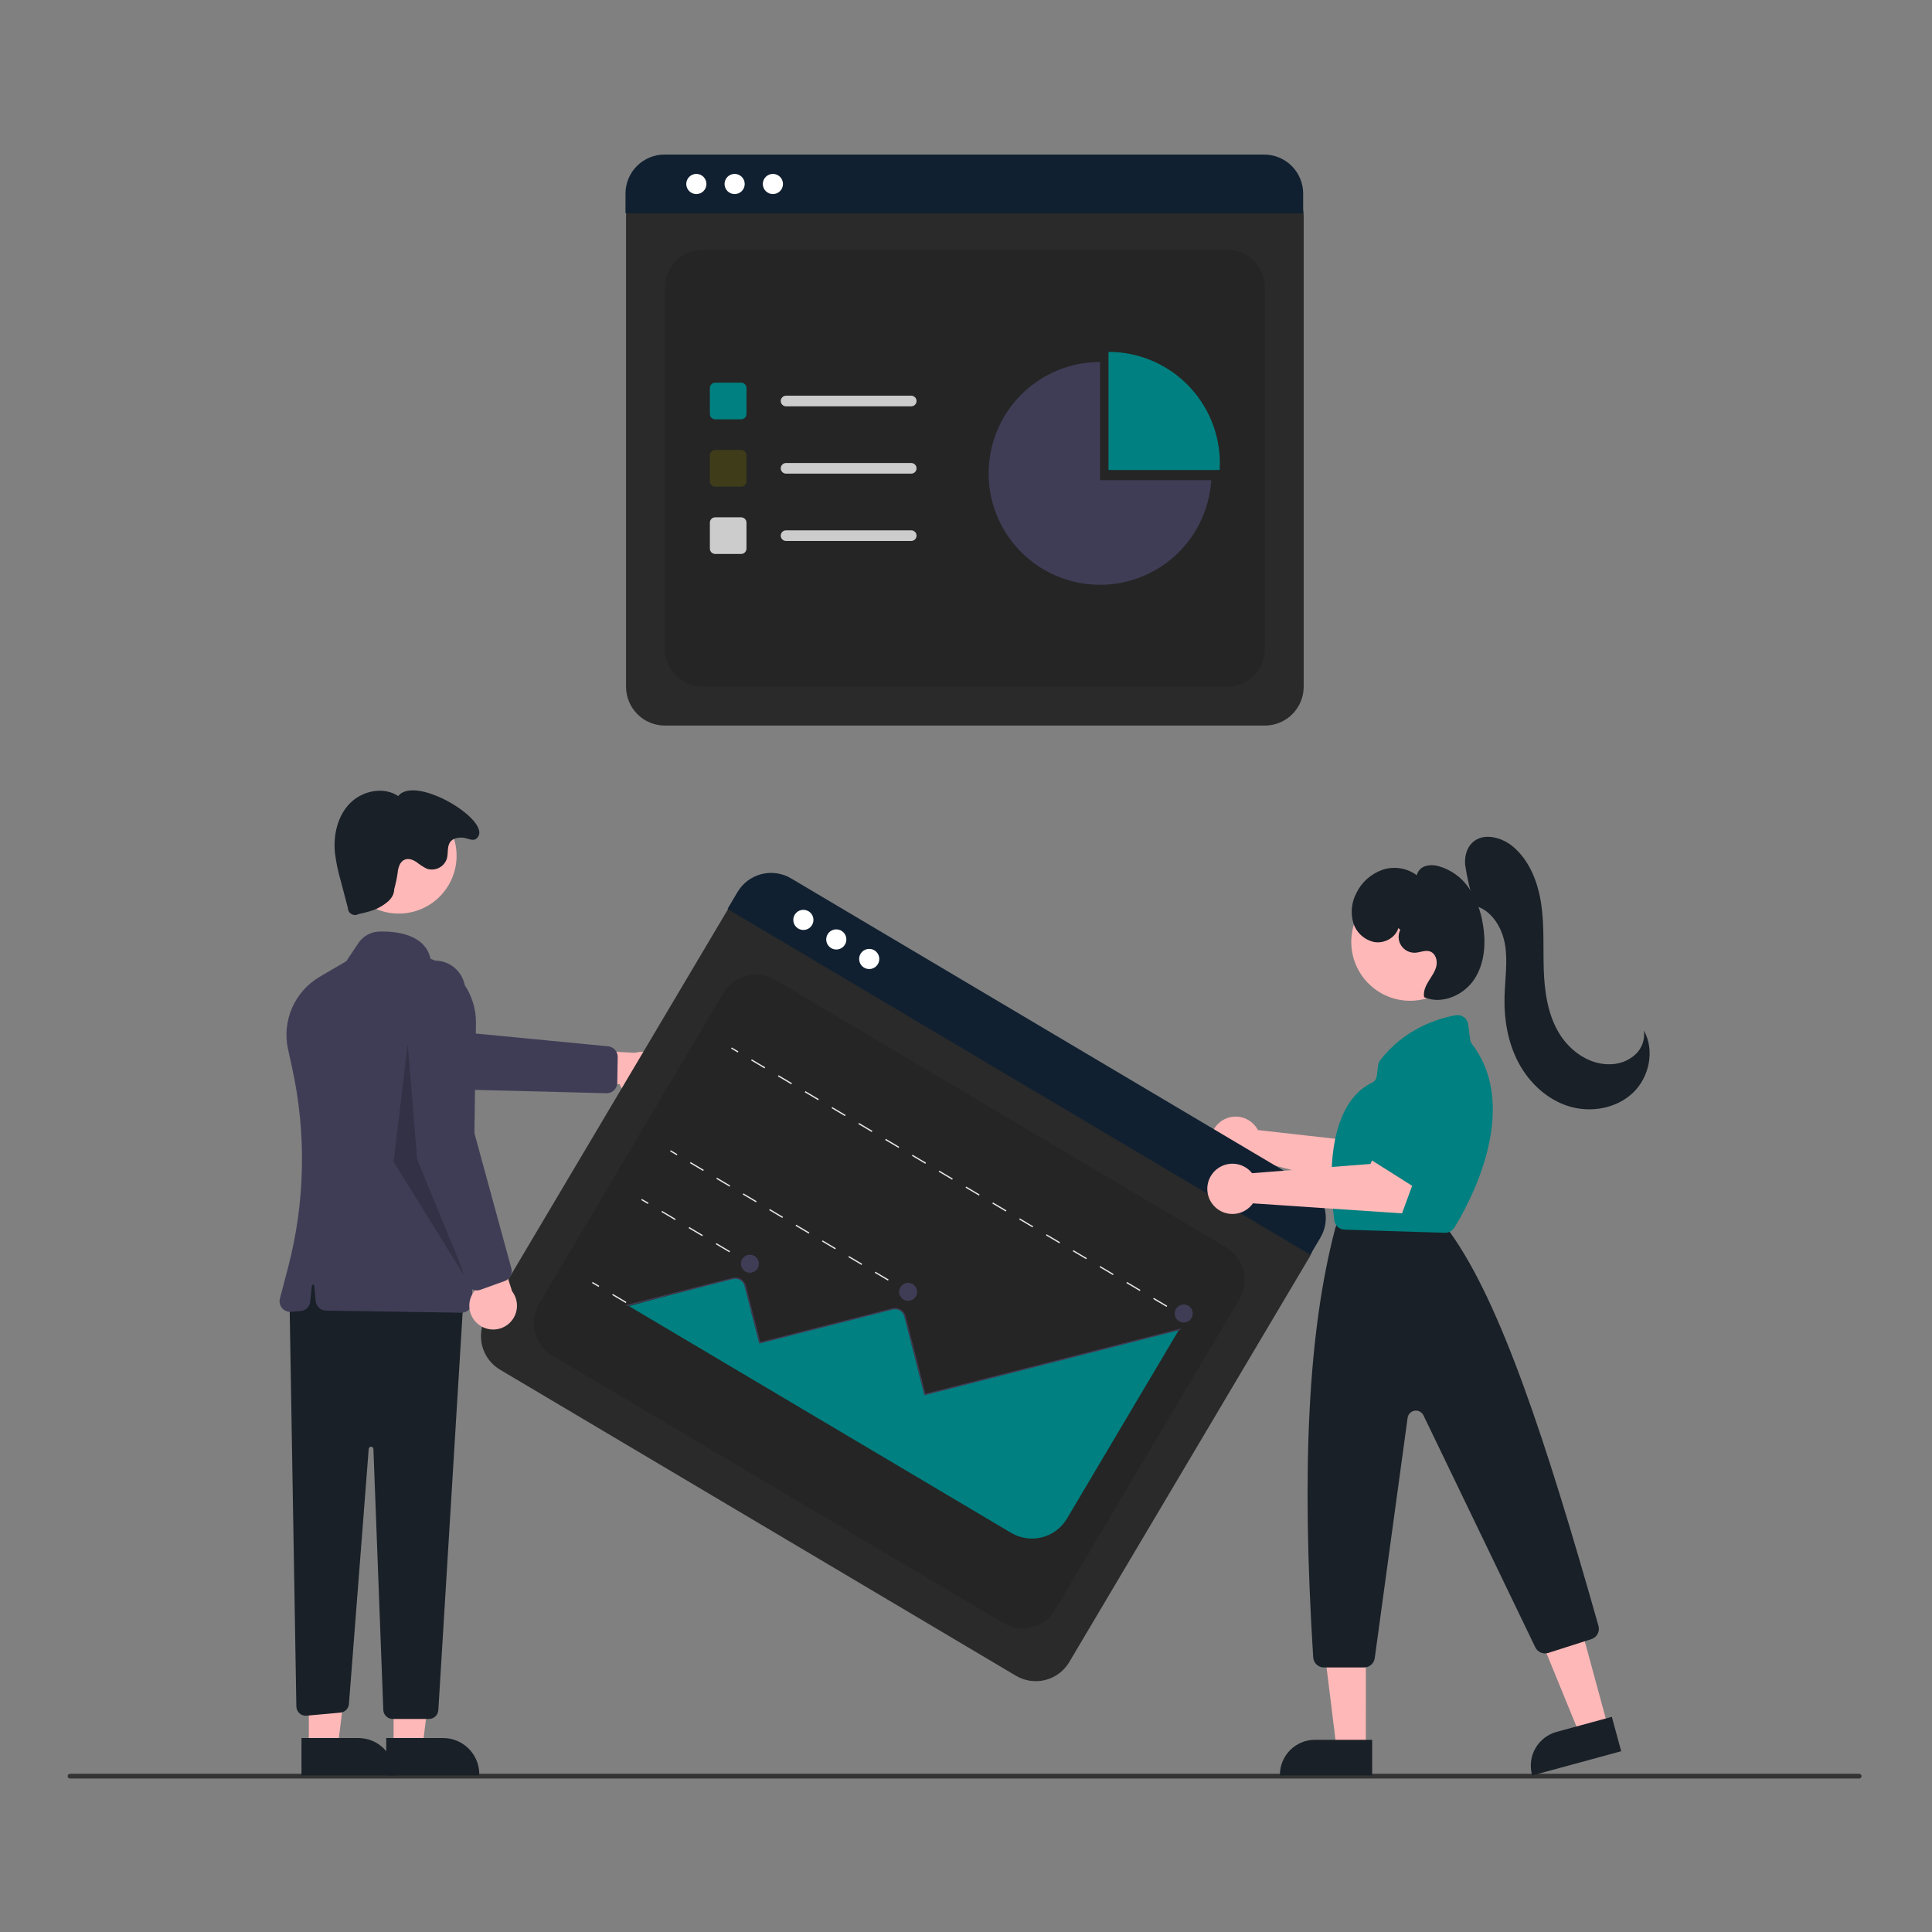 <svg width="200" height="200" viewBox="0 0 200 200" fill="none" xmlns="http://www.w3.org/2000/svg">
<rect x="0" y="0" width="200" height="200" fill="#808080" stroke="none"/>
<g clip-path="url(#clip0)">
<path d="M130.937 75.112H68.829C67.763 75.111 66.741 74.687 65.987 73.933C65.233 73.179 64.809 72.157 64.808 71.091V22.311C64.809 21.53 65.12 20.781 65.672 20.229C66.224 19.676 66.973 19.366 67.754 19.365H131.961C132.756 19.366 133.518 19.682 134.08 20.244C134.641 20.805 134.957 21.567 134.958 22.362V71.091C134.957 72.157 134.533 73.179 133.779 73.933C133.025 74.687 132.003 75.111 130.937 75.112Z" fill="#2A2A2A"/>
<path d="M72.729 71.091H127.038C128.072 71.091 129.064 70.68 129.795 69.949C130.526 69.218 130.937 68.226 130.937 67.192V29.77C130.937 28.736 130.526 27.744 129.795 27.012C129.064 26.281 128.072 25.87 127.038 25.87H72.729C71.695 25.87 70.703 26.281 69.972 27.012C69.24 27.744 68.829 28.736 68.829 29.77V67.192C68.829 68.226 69.24 69.218 69.972 69.949C70.703 70.68 71.695 71.091 72.729 71.091Z" fill="#252525"/>
<path d="M134.902 22.081H64.752V20.033C64.753 18.964 65.179 17.938 65.936 17.182C66.692 16.426 67.718 16.001 68.788 16H130.867C131.936 16.001 132.962 16.426 133.718 17.182C134.475 17.938 134.901 18.964 134.902 20.033V22.081Z" fill="#102030"/>
<path d="M72.086 20.09C72.663 20.09 73.13 19.623 73.13 19.046C73.13 18.47 72.663 18.003 72.086 18.003C71.51 18.003 71.042 18.47 71.042 19.046C71.042 19.623 71.51 20.09 72.086 20.09Z" fill="white"/>
<path d="M76.049 20.09C76.625 20.09 77.093 19.623 77.093 19.046C77.093 18.47 76.625 18.003 76.049 18.003C75.472 18.003 75.005 18.47 75.005 19.046C75.005 19.623 75.472 20.09 76.049 20.09Z" fill="white"/>
<path d="M80.011 20.09C80.588 20.09 81.055 19.623 81.055 19.046C81.055 18.47 80.588 18.003 80.011 18.003C79.435 18.003 78.967 18.47 78.967 19.046C78.967 19.623 79.435 20.09 80.011 20.09Z" fill="white"/>
<path d="M76.725 43.407H74.036C73.89 43.407 73.75 43.349 73.647 43.246C73.544 43.143 73.486 43.003 73.486 42.857V40.167C73.486 40.021 73.544 39.882 73.647 39.779C73.75 39.675 73.89 39.617 74.036 39.617H76.725C76.871 39.617 77.011 39.675 77.114 39.779C77.217 39.882 77.275 40.021 77.275 40.167V42.857C77.275 43.003 77.217 43.143 77.114 43.246C77.011 43.349 76.871 43.407 76.725 43.407Z" fill="#008080"/>
<path d="M76.725 50.376H74.036C73.89 50.376 73.75 50.318 73.647 50.214C73.544 50.111 73.486 49.971 73.486 49.826V47.136C73.486 46.99 73.544 46.85 73.647 46.747C73.75 46.644 73.89 46.586 74.036 46.586H76.725C76.871 46.586 77.011 46.644 77.114 46.747C77.217 46.85 77.275 46.99 77.275 47.136V49.826C77.275 49.971 77.217 50.111 77.114 50.214C77.011 50.318 76.871 50.376 76.725 50.376Z" fill="#3F3D19"/>
<path d="M76.725 57.344H74.036C73.89 57.344 73.75 57.286 73.647 57.183C73.544 57.08 73.486 56.94 73.486 56.794V54.105C73.486 53.959 73.544 53.819 73.647 53.716C73.75 53.612 73.89 53.554 74.036 53.554H76.725C76.871 53.554 77.011 53.612 77.114 53.716C77.217 53.819 77.275 53.959 77.275 54.105V56.794C77.275 56.94 77.217 57.08 77.114 57.183C77.011 57.286 76.871 57.344 76.725 57.344Z" fill="#CCCCCC"/>
<path d="M94.33 42.062H81.371C81.225 42.062 81.086 42.004 80.983 41.901C80.88 41.798 80.822 41.658 80.822 41.512C80.822 41.366 80.88 41.227 80.983 41.124C81.086 41.02 81.225 40.962 81.371 40.962H94.33C94.403 40.962 94.474 40.976 94.541 41.004C94.608 41.031 94.669 41.072 94.72 41.123C94.771 41.174 94.812 41.234 94.84 41.301C94.867 41.368 94.881 41.44 94.881 41.512C94.881 41.584 94.867 41.656 94.84 41.723C94.812 41.79 94.771 41.85 94.72 41.902C94.669 41.953 94.608 41.993 94.541 42.021C94.474 42.048 94.403 42.062 94.33 42.062Z" fill="#CCCCCC"/>
<path d="M94.33 49.031H81.371C81.225 49.031 81.086 48.972 80.983 48.869C80.88 48.766 80.822 48.626 80.822 48.481C80.822 48.335 80.88 48.195 80.983 48.092C81.086 47.989 81.225 47.931 81.371 47.931H94.33C94.476 47.931 94.616 47.989 94.719 48.092C94.822 48.195 94.88 48.335 94.88 48.481C94.88 48.627 94.822 48.767 94.719 48.87C94.616 48.973 94.476 49.031 94.33 49.031Z" fill="#CCCCCC"/>
<path d="M94.33 55.999H81.371C81.225 55.999 81.086 55.941 80.983 55.838C80.88 55.735 80.822 55.595 80.822 55.449C80.822 55.304 80.88 55.164 80.983 55.061C81.086 54.958 81.225 54.9 81.371 54.899H94.33C94.403 54.899 94.474 54.913 94.541 54.941C94.608 54.968 94.669 55.009 94.72 55.06C94.771 55.111 94.812 55.172 94.84 55.239C94.867 55.305 94.881 55.377 94.881 55.449C94.881 55.522 94.867 55.593 94.84 55.66C94.812 55.727 94.771 55.788 94.72 55.839C94.669 55.89 94.608 55.93 94.541 55.958C94.474 55.986 94.403 56 94.33 55.999Z" fill="#CCCCCC"/>
<path d="M126.259 48.656C126.273 48.424 126.281 48.191 126.281 47.956C126.281 44.898 125.066 41.965 122.903 39.802C120.741 37.639 117.807 36.425 114.749 36.425V48.656H126.259Z" fill="#008080"/>
<path d="M113.875 49.704V37.473C111.624 37.473 109.422 38.132 107.541 39.368C105.66 40.604 104.182 42.364 103.289 44.43C102.396 46.497 102.127 48.779 102.516 50.997C102.905 53.214 103.934 55.269 105.477 56.908C107.02 58.547 109.008 59.699 111.198 60.222C113.387 60.744 115.682 60.615 117.799 59.849C119.915 59.083 121.762 57.714 123.11 55.911C124.458 54.109 125.249 51.951 125.386 49.704H113.875Z" fill="#3F3D56"/>
<path d="M192.466 184.111H7.244C7.179 184.111 7.117 184.085 7.071 184.039C7.026 183.994 7 183.932 7 183.867C7 183.802 7.026 183.74 7.071 183.695C7.117 183.649 7.179 183.623 7.244 183.623H192.466C192.531 183.623 192.593 183.649 192.639 183.695C192.684 183.74 192.71 183.802 192.71 183.867C192.71 183.932 192.684 183.994 192.639 184.039C192.593 184.085 192.531 184.111 192.466 184.111Z" fill="#333333"/>
<path d="M130 116.636C130.081 116.746 130.154 116.863 130.217 116.985L142.43 118.358L144.206 115.958L148.179 118.165L144.682 123.995L129.719 120.068C129.338 120.434 128.855 120.675 128.334 120.76C127.812 120.845 127.278 120.769 126.801 120.542C126.323 120.316 125.927 119.949 125.663 119.492C125.399 119.034 125.281 118.507 125.324 117.981C125.367 117.454 125.569 116.953 125.904 116.545C126.239 116.136 126.69 115.839 127.197 115.693C127.705 115.547 128.245 115.559 128.746 115.727C129.246 115.896 129.684 116.213 130 116.636Z" fill="#FFB8B8"/>
<path d="M67.682 113.483C67.373 113.664 67.028 113.776 66.671 113.81C66.314 113.843 65.955 113.799 65.617 113.678C65.28 113.558 64.973 113.365 64.718 113.114C64.463 112.862 64.266 112.557 64.142 112.221L55.435 112.403L57.847 108.574L65.745 108.988C66.324 108.817 66.945 108.863 67.491 109.119C68.037 109.374 68.471 109.821 68.71 110.375C68.948 110.929 68.976 111.552 68.786 112.124C68.597 112.697 68.204 113.18 67.682 113.483V113.483Z" fill="#FFB8B8"/>
<path d="M63.855 112.386C63.786 112.617 63.642 112.819 63.447 112.96C63.252 113.102 63.016 113.175 62.776 113.17L46.84 112.765L32.41 108.493C32.013 108.375 31.644 108.18 31.323 107.918C31.002 107.656 30.736 107.333 30.541 106.968C30.346 106.603 30.226 106.202 30.187 105.79C30.148 105.378 30.191 104.962 30.315 104.567C30.438 104.171 30.639 103.805 30.905 103.487C31.171 103.17 31.498 102.909 31.866 102.72C32.234 102.53 32.636 102.416 33.049 102.383C33.462 102.35 33.877 102.399 34.271 102.528L47.307 106.803L62.954 108.313C63.228 108.34 63.481 108.47 63.665 108.675C63.848 108.881 63.948 109.147 63.945 109.423L63.9 112.092C63.898 112.192 63.883 112.291 63.855 112.386Z" fill="#3F3D56"/>
<path d="M40.745 180.897L43.733 180.897L45.154 169.372L40.744 169.372L40.745 180.897Z" fill="#FFB8B8"/>
<path d="M39.983 179.921L45.867 179.921H45.867C46.359 179.921 46.847 180.018 47.302 180.207C47.757 180.395 48.17 180.671 48.519 181.02C48.867 181.368 49.143 181.781 49.332 182.236C49.52 182.691 49.617 183.179 49.617 183.671V183.793L39.983 183.793L39.983 179.921Z" fill="#192027"/>
<path d="M31.971 180.897L34.959 180.897L36.38 169.372L31.971 169.372L31.971 180.897Z" fill="#FFB8B8"/>
<path d="M31.209 179.921L37.093 179.921H37.093C37.586 179.921 38.074 180.018 38.528 180.207C38.983 180.395 39.397 180.671 39.745 181.02C40.093 181.368 40.369 181.781 40.558 182.236C40.746 182.691 40.843 183.179 40.843 183.671V183.793L31.209 183.793L31.209 179.921Z" fill="#192027"/>
<path d="M29.966 134.321L30.679 176.653C30.681 176.787 30.711 176.919 30.767 177.041C30.823 177.163 30.903 177.272 31.003 177.362C31.102 177.451 31.22 177.52 31.347 177.562C31.474 177.604 31.609 177.62 31.742 177.607L35.239 177.29C35.468 177.269 35.682 177.167 35.844 177.003C36.006 176.84 36.105 176.624 36.122 176.394L38.169 149.989C38.174 149.927 38.202 149.869 38.248 149.827C38.294 149.785 38.355 149.763 38.417 149.764C38.479 149.765 38.539 149.79 38.583 149.834C38.627 149.877 38.653 149.936 38.656 149.998L39.679 177.008C39.688 177.26 39.795 177.499 39.977 177.674C40.158 177.848 40.401 177.946 40.653 177.946H44.403C44.651 177.946 44.89 177.851 45.071 177.681C45.252 177.511 45.361 177.279 45.376 177.031L48.001 134.078L32.403 130.178L29.966 134.321Z" fill="#192027"/>
<path d="M41.279 94.573C44.585 94.573 47.265 91.892 47.265 88.587C47.265 85.281 44.585 82.601 41.279 82.601C37.974 82.601 35.294 85.281 35.294 88.587C35.294 91.892 37.974 94.573 41.279 94.573Z" fill="#FFB8B8"/>
<path d="M47.771 135.891C47.765 135.891 47.76 135.891 47.754 135.891L33.757 135.675C33.488 135.671 33.23 135.568 33.032 135.386C32.834 135.204 32.709 134.955 32.683 134.688L32.524 133.103C32.521 133.073 32.507 133.045 32.485 133.025C32.462 133.004 32.433 132.993 32.403 132.993C32.373 132.993 32.344 133.004 32.321 133.025C32.299 133.045 32.285 133.073 32.282 133.103L32.118 134.74C32.093 134.996 31.978 135.235 31.794 135.415C31.609 135.595 31.368 135.704 31.111 135.724L30.122 135.8C29.948 135.814 29.772 135.785 29.611 135.717C29.45 135.649 29.308 135.544 29.196 135.409C29.084 135.275 29.005 135.116 28.967 134.946C28.929 134.775 28.932 134.598 28.977 134.428L29.828 131.181C31.591 124.432 31.733 117.362 30.242 110.548L29.819 108.623C29.5 107.185 29.646 105.683 30.236 104.333C30.826 102.983 31.83 101.855 33.102 101.113L35.851 99.501L37.098 97.63C37.34 97.269 37.665 96.972 38.045 96.763C38.426 96.554 38.852 96.44 39.286 96.431C41.026 96.392 44.011 96.711 44.572 99.255C45.962 99.73 47.165 100.633 48.009 101.835C48.854 103.037 49.295 104.475 49.271 105.943L48.867 134.809C48.863 135.097 48.746 135.372 48.541 135.575C48.336 135.777 48.059 135.891 47.771 135.891Z" fill="#3F3D56"/>
<path d="M40.811 92.037C40.787 92.883 40.199 93.373 39.478 93.816C38.757 94.259 37.914 94.451 37.088 94.637C36.977 94.696 36.852 94.725 36.727 94.722C36.601 94.719 36.479 94.683 36.371 94.619C36.263 94.555 36.173 94.464 36.111 94.355C36.048 94.246 36.015 94.123 36.014 93.997L35.257 91.116C34.989 90.195 34.793 89.255 34.673 88.304C34.491 86.474 34.925 84.505 36.202 83.182C37.479 81.859 39.694 81.389 41.225 82.408C43.042 80.088 51.345 85.214 49.297 86.827C48.932 87.114 48.375 86.751 47.913 86.716C47.45 86.681 46.932 86.762 46.638 87.121C46.254 87.59 46.422 88.289 46.263 88.874C46.198 89.079 46.092 89.27 45.953 89.435C45.813 89.6 45.642 89.736 45.45 89.834C45.258 89.933 45.048 89.992 44.833 90.009C44.618 90.026 44.401 90 44.196 89.933C43.813 89.745 43.454 89.514 43.123 89.244C42.769 89.008 42.321 88.833 41.921 88.982C41.395 89.179 41.208 89.823 41.16 90.383C41.08 90.941 40.963 91.494 40.811 92.037Z" fill="#192027"/>
<path opacity="0.2" d="M42.209 108.08L43.184 120.022L48.302 132.451L40.747 120.265L42.209 108.08Z" fill="black"/>
<path d="M105.173 173.475L51.758 141.786C50.841 141.241 50.179 140.354 49.915 139.321C49.651 138.288 49.808 137.193 50.351 136.275L75.24 94.323C75.64 93.651 76.289 93.166 77.046 92.972C77.802 92.779 78.605 92.894 79.277 93.292L134.498 126.052C135.181 126.459 135.675 127.119 135.871 127.889C136.068 128.659 135.951 129.475 135.546 130.159L110.683 172.068C110.138 172.984 109.252 173.647 108.219 173.911C107.186 174.175 106.09 174.018 105.173 173.475Z" fill="#2A2A2A"/>
<path d="M57.163 140.317L103.871 168.027C104.76 168.555 105.823 168.707 106.825 168.451C107.827 168.196 108.686 167.552 109.214 166.663L128.308 134.479C128.835 133.589 128.988 132.527 128.732 131.525C128.477 130.523 127.833 129.663 126.944 129.135L80.236 101.425C79.347 100.898 78.284 100.745 77.282 101.001C76.28 101.257 75.421 101.9 74.893 102.789L55.799 134.973C55.271 135.863 55.119 136.926 55.374 137.928C55.63 138.93 56.274 139.789 57.163 140.317Z" fill="#252525"/>
<path d="M135.641 129.889L75.309 94.096L76.354 92.335C76.901 91.416 77.79 90.751 78.827 90.487C79.863 90.223 80.962 90.38 81.883 90.925L135.273 122.6C136.192 123.147 136.858 124.036 137.123 125.072C137.387 126.108 137.23 127.207 136.686 128.128L135.641 129.889Z" fill="#102030"/>
<path d="M83.165 96.272C83.742 96.272 84.209 95.805 84.209 95.229C84.209 94.652 83.742 94.185 83.165 94.185C82.589 94.185 82.121 94.652 82.121 95.229C82.121 95.805 82.589 96.272 83.165 96.272Z" fill="white"/>
<path d="M86.573 98.294C87.15 98.294 87.617 97.827 87.617 97.25C87.617 96.674 87.15 96.207 86.573 96.207C85.997 96.207 85.529 96.674 85.529 97.25C85.529 97.827 85.997 98.294 86.573 98.294Z" fill="white"/>
<path d="M89.981 100.316C90.558 100.316 91.025 99.849 91.025 99.272C91.025 98.696 90.558 98.228 89.981 98.228C89.405 98.228 88.937 98.696 88.937 99.272C88.937 99.849 89.405 100.316 89.981 100.316Z" fill="white"/>
<path d="M122.217 135.999L122.15 136.113L122.836 136.521L122.904 136.406L122.217 135.999Z" fill="#E6E6E6"/>
<path d="M120.762 135.29L119.375 134.467L119.443 134.353L120.83 135.176L120.762 135.29ZM117.988 133.644L116.6 132.821L116.668 132.707L118.056 133.53L117.988 133.644ZM115.213 131.998L113.826 131.175L113.894 131.061L115.281 131.884L115.213 131.998ZM112.439 130.352L111.051 129.529L111.119 129.415L112.507 130.238L112.439 130.352ZM109.664 128.706L108.277 127.883L108.345 127.769L109.732 128.592L109.664 128.706ZM106.89 127.06L105.502 126.237L105.57 126.123L106.957 126.946L106.89 127.06ZM104.115 125.414L102.728 124.591L102.796 124.477L104.183 125.3L104.115 125.414ZM101.34 123.768L99.953 122.945L100.021 122.831L101.408 123.654L101.34 123.768ZM98.566 122.122L97.179 121.299L97.247 121.185L98.634 122.008L98.566 122.122ZM95.791 120.476L94.404 119.653L94.472 119.539L95.859 120.362L95.791 120.476ZM93.017 118.83L91.63 118.007L91.698 117.892L93.085 118.716L93.017 118.83ZM90.242 117.184L88.855 116.361L88.923 116.246L90.31 117.069L90.242 117.184ZM87.468 115.538L86.081 114.715L86.148 114.6L87.536 115.423L87.468 115.538ZM84.693 113.892L83.306 113.069L83.374 112.954L84.761 113.777L84.693 113.892ZM81.919 112.246L80.531 111.423L80.599 111.308L81.987 112.131L81.919 112.246ZM79.144 110.6L77.757 109.777L77.825 109.662L79.212 110.485L79.144 110.6Z" fill="#E6E6E6"/>
<path d="M75.751 108.432L75.683 108.546L76.37 108.954L76.438 108.839L75.751 108.432Z" fill="#E6E6E6"/>
<path d="M93.356 133.267L93.288 133.381L93.975 133.788L94.043 133.674L93.356 133.267Z" fill="#E6E6E6"/>
<path d="M91.922 132.57L90.555 131.759L90.623 131.645L91.99 132.456L91.922 132.57ZM89.188 130.949L87.822 130.138L87.889 130.023L89.256 130.834L89.188 130.949ZM86.455 129.327L85.088 128.516L85.156 128.402L86.523 129.213L86.455 129.327ZM83.722 127.705L82.355 126.895L82.423 126.78L83.79 127.591L83.722 127.705ZM80.988 126.084L79.622 125.273L79.689 125.159L81.056 125.969L80.988 126.084ZM78.255 124.462L76.888 123.651L76.956 123.537L78.323 124.348L78.255 124.462ZM75.522 122.841L74.155 122.03L74.223 121.915L75.59 122.726L75.522 122.841ZM72.788 121.219L71.422 120.408L71.49 120.294L72.856 121.105L72.788 121.219Z" fill="#E6E6E6"/>
<path d="M69.436 119.076L69.368 119.19L70.055 119.598L70.123 119.483L69.436 119.076Z" fill="#E6E6E6"/>
<path d="M76.978 130.358L76.91 130.473L77.597 130.88L77.665 130.766L76.978 130.358Z" fill="#E6E6E6"/>
<path d="M75.504 129.638L74.098 128.804L74.166 128.69L75.572 129.524L75.504 129.638ZM72.692 127.97L71.286 127.136L71.354 127.021L72.76 127.856L72.692 127.97ZM69.88 126.302L68.474 125.468L68.541 125.353L69.948 126.187L69.88 126.302Z" fill="#E6E6E6"/>
<path d="M66.449 124.111L66.381 124.226L67.067 124.633L67.135 124.519L66.449 124.111Z" fill="#E6E6E6"/>
<path d="M71.879 138.952L71.812 139.066L72.498 139.474L72.566 139.359L71.879 138.952Z" fill="#E6E6E6"/>
<path d="M70.406 138.232L68.999 137.398L69.067 137.284L70.474 138.118L70.406 138.232ZM67.593 136.564L66.187 135.73L66.255 135.615L67.661 136.449L67.593 136.564ZM64.781 134.895L63.375 134.061L63.443 133.947L64.849 134.781L64.781 134.895Z" fill="#E6E6E6"/>
<path d="M61.35 132.705L61.282 132.82L61.969 133.227L62.037 133.113L61.35 132.705Z" fill="#E6E6E6"/>
<path d="M65.102 135.204L104.683 158.687C105.642 159.254 106.787 159.418 107.867 159.143C108.947 158.867 109.873 158.174 110.443 157.217L122.008 137.723L121.928 137.679L95.689 144.376L93.61 136.238C93.572 136.087 93.5 135.948 93.399 135.83C93.298 135.712 93.171 135.619 93.028 135.558C92.81 135.47 92.569 135.457 92.341 135.52L78.591 139.029L77.071 133.079C77.038 132.951 76.98 132.83 76.901 132.724C76.822 132.618 76.722 132.528 76.608 132.461C76.494 132.393 76.368 132.348 76.237 132.33C76.106 132.311 75.972 132.318 75.843 132.351C75.751 132.375 66.803 134.746 65.102 135.204Z" fill="#008080"/>
<path d="M64.865 135.219L64.832 135.09L75.836 132.281C76.126 132.207 76.435 132.251 76.692 132.404C76.95 132.557 77.137 132.806 77.212 133.097L78.701 138.93L92.375 135.439C92.666 135.365 92.974 135.41 93.232 135.563C93.49 135.716 93.676 135.965 93.751 136.256L95.799 144.277L122.175 137.544L122.208 137.673L95.703 144.439L93.622 136.288C93.589 136.161 93.532 136.042 93.454 135.937C93.375 135.832 93.277 135.744 93.164 135.677C93.051 135.61 92.927 135.566 92.797 135.547C92.667 135.529 92.535 135.536 92.408 135.568L78.605 139.092L77.083 133.13C77.017 132.873 76.852 132.654 76.625 132.519C76.397 132.384 76.125 132.344 75.869 132.41L64.865 135.219Z" fill="#3F3D56"/>
<path d="M77.631 131.754C78.145 131.754 78.562 131.337 78.562 130.823C78.562 130.308 78.145 129.891 77.631 129.891C77.116 129.891 76.699 130.308 76.699 130.823C76.699 131.337 77.116 131.754 77.631 131.754Z" fill="#3F3D56"/>
<path d="M94.009 134.663C94.523 134.663 94.94 134.246 94.94 133.731C94.94 133.217 94.523 132.8 94.009 132.8C93.495 132.8 93.077 133.217 93.077 133.731C93.077 134.246 93.495 134.663 94.009 134.663Z" fill="#3F3D56"/>
<path d="M122.543 136.906C123.057 136.906 123.474 136.489 123.474 135.975C123.474 135.46 123.057 135.043 122.543 135.043C122.028 135.043 121.611 135.46 121.611 135.975C121.611 136.489 122.028 136.906 122.543 136.906Z" fill="#3F3D56"/>
<path d="M49.499 137.08C49.219 136.855 48.993 136.573 48.834 136.251C48.676 135.93 48.59 135.577 48.583 135.219C48.575 134.861 48.647 134.506 48.792 134.178C48.937 133.85 49.151 133.558 49.421 133.323L46.161 125.247L50.597 126.143L53.013 133.674C53.379 134.154 53.556 134.751 53.511 135.353C53.466 135.954 53.202 136.518 52.769 136.938C52.335 137.358 51.763 137.604 51.16 137.63C50.558 137.656 49.967 137.46 49.499 137.08Z" fill="#FFB8B8"/>
<path d="M49.445 133.581C49.204 133.598 48.965 133.536 48.764 133.404C48.562 133.272 48.409 133.077 48.329 132.85L43.051 117.808L41.923 102.802C41.892 102.389 41.943 101.974 42.074 101.581C42.205 101.188 42.412 100.825 42.685 100.513C42.957 100.201 43.288 99.946 43.66 99.764C44.032 99.581 44.436 99.474 44.849 99.449C45.263 99.424 45.677 99.481 46.068 99.618C46.459 99.754 46.819 99.967 47.127 100.244C47.435 100.521 47.685 100.856 47.862 101.23C48.039 101.604 48.14 102.01 48.159 102.424L48.791 116.128L52.933 131.292C53.005 131.558 52.974 131.841 52.847 132.086C52.72 132.33 52.506 132.518 52.247 132.613L49.736 133.518C49.642 133.552 49.544 133.573 49.445 133.581Z" fill="#3F3D56"/>
<path d="M147.311 120.253C147.212 120.21 147.121 120.153 147.039 120.083L142.13 115.948C142.012 115.849 141.916 115.726 141.848 115.588C141.78 115.449 141.741 115.298 141.734 115.144C141.728 114.99 141.753 114.836 141.809 114.692C141.864 114.548 141.949 114.418 142.058 114.308L146.513 109.836C146.7 109.646 146.949 109.531 147.214 109.509C147.479 109.488 147.743 109.563 147.958 109.721L151.326 112.167C151.537 112.319 151.687 112.541 151.751 112.793C151.816 113.044 151.79 113.311 151.679 113.546L148.765 119.707C148.641 119.969 148.42 120.173 148.149 120.275C147.877 120.377 147.577 120.369 147.311 120.253L147.311 120.253Z" fill="#008080"/>
<path d="M166.456 178.735L163.525 179.533L159.053 168.604L163.38 167.427L166.456 178.735Z" fill="#FFB8B8"/>
<path d="M161.144 179.281L166.857 177.727L167.825 181.286L158.611 183.793L158.595 183.734C158.343 182.806 158.469 181.815 158.947 180.98C159.425 180.145 160.215 179.534 161.144 179.281Z" fill="#192027"/>
<path d="M141.394 180.972L138.356 180.972L136.91 169.253L141.395 169.253L141.394 180.972Z" fill="#FFB8B8"/>
<path d="M136.124 180.104H142.045V183.793H132.496V183.732C132.496 182.77 132.878 181.847 133.559 181.166C134.239 180.486 135.162 180.104 136.124 180.104Z" fill="#192027"/>
<path d="M145.971 103.598C149.333 103.598 152.058 100.872 152.058 97.511C152.058 94.149 149.333 91.424 145.971 91.424C142.609 91.424 139.884 94.149 139.884 97.511C139.884 100.872 142.609 103.598 145.971 103.598Z" fill="#FFB8B8"/>
<path d="M141.208 172.616H137.056C136.772 172.616 136.499 172.508 136.292 172.313C136.085 172.119 135.96 171.853 135.942 171.57C134.705 151.903 135.428 137.795 138.219 127.172C138.231 127.126 138.247 127.08 138.264 127.035L138.487 126.479C138.569 126.272 138.712 126.094 138.896 125.969C139.081 125.844 139.299 125.778 139.522 125.778H148.06C148.221 125.778 148.38 125.813 148.526 125.88C148.672 125.947 148.802 126.045 148.907 126.168L150.067 127.521C150.089 127.547 150.11 127.574 150.131 127.602C155.36 134.895 160.046 149.151 165.474 168.314C165.554 168.592 165.522 168.891 165.385 169.147C165.248 169.402 165.017 169.594 164.741 169.681L160.279 171.109C160.023 171.19 159.746 171.176 159.499 171.07C159.253 170.964 159.052 170.772 158.934 170.531L147.356 146.515C147.275 146.348 147.142 146.21 146.977 146.124C146.812 146.037 146.623 146.006 146.439 146.035C146.255 146.065 146.085 146.152 145.955 146.285C145.824 146.418 145.74 146.59 145.715 146.775L142.313 171.652C142.275 171.919 142.143 172.163 141.94 172.341C141.737 172.518 141.477 172.616 141.208 172.616Z" fill="#192027"/>
<path d="M149.599 127.62C149.587 127.62 149.575 127.619 149.564 127.619L139.193 127.292C138.926 127.284 138.671 127.181 138.474 127.001C138.277 126.821 138.151 126.577 138.12 126.312C136.805 115.67 140.411 112.819 142.022 112.088C142.157 112.027 142.273 111.932 142.361 111.813C142.448 111.694 142.503 111.554 142.521 111.408L142.66 110.292C142.684 110.095 142.76 109.908 142.88 109.751C145.407 106.478 148.856 105.43 150.688 105.097C150.836 105.07 150.988 105.074 151.136 105.108C151.283 105.142 151.421 105.206 151.543 105.295C151.665 105.384 151.767 105.497 151.844 105.627C151.92 105.757 151.97 105.901 151.989 106.051L152.198 107.653C152.219 107.805 152.28 107.95 152.375 108.072C157.643 114.959 151.774 125.129 150.544 127.097C150.443 127.257 150.304 127.389 150.138 127.48C149.973 127.572 149.787 127.62 149.599 127.62Z" fill="#008080"/>
<path d="M152.668 93.725C152.216 92.355 151.882 90.948 151.67 89.521C151.604 88.69 151.817 87.795 152.422 87.222C153.555 86.149 155.479 86.66 156.664 87.675C158.376 89.143 159.229 91.399 159.552 93.631C159.875 95.863 159.733 98.132 159.81 100.386C159.888 102.639 160.21 104.957 161.359 106.897C162.508 108.837 164.64 110.327 166.889 110.162C167.797 110.113 168.659 109.747 169.326 109.129C169.653 108.818 169.901 108.433 170.048 108.006C170.196 107.579 170.239 107.123 170.174 106.676C171.323 108.734 170.741 111.524 169.026 113.142C167.312 114.76 164.674 115.217 162.42 114.527C160.167 113.836 158.311 112.104 157.203 110.023C156.095 107.942 155.689 105.538 155.748 103.181C155.793 101.372 156.101 99.547 155.795 97.763C155.489 95.978 154.373 94.167 152.612 93.746L152.668 93.725Z" fill="#192027"/>
<path d="M144.76 96.071C144.46 97.074 143.311 97.693 142.278 97.523C141.764 97.416 141.288 97.172 140.902 96.816C140.515 96.461 140.232 96.007 140.082 95.504C139.798 94.484 139.914 93.394 140.407 92.457C140.678 91.895 141.058 91.392 141.523 90.977C141.989 90.562 142.533 90.243 143.122 90.038C143.715 89.842 144.346 89.791 144.962 89.889C145.579 89.988 146.163 90.233 146.665 90.604C146.718 90.379 146.831 90.172 146.991 90.005C147.151 89.837 147.353 89.716 147.575 89.652C148.024 89.531 148.497 89.538 148.942 89.672C150.223 90.037 151.333 90.845 152.075 91.952C152.807 93.055 153.292 94.304 153.495 95.612C153.845 97.575 153.716 99.719 152.614 101.38C151.512 103.041 149.257 104.022 147.427 103.23C147.313 102.647 147.584 102.059 147.896 101.554C148.209 101.049 148.579 100.557 148.699 99.975C148.82 99.393 148.589 98.681 148.026 98.491C147.546 98.329 147.034 98.591 146.528 98.623C146.241 98.641 145.954 98.584 145.696 98.456C145.438 98.328 145.219 98.134 145.059 97.895C144.9 97.655 144.806 97.378 144.787 97.09C144.769 96.803 144.826 96.516 144.954 96.258L144.76 96.071Z" fill="#192027"/>
<path d="M129.334 121.146C129.434 121.239 129.527 121.34 129.612 121.448L141.865 120.494L143.157 117.803L147.475 119.222L145.14 125.606L129.705 124.57C129.4 125.001 128.971 125.329 128.475 125.511C127.979 125.692 127.439 125.719 126.928 125.586C126.417 125.453 125.958 125.168 125.613 124.769C125.267 124.369 125.052 123.874 124.995 123.349C124.938 122.823 125.042 122.293 125.294 121.829C125.546 121.365 125.933 120.988 126.404 120.749C126.874 120.51 127.407 120.42 127.93 120.491C128.454 120.562 128.943 120.79 129.334 121.146V121.146Z" fill="#FFB8B8"/>
<path d="M147.408 123.474C147.305 123.445 147.206 123.4 147.116 123.343L141.689 119.915C141.559 119.833 141.447 119.724 141.361 119.597C141.274 119.469 141.215 119.324 141.188 119.173C141.16 119.021 141.164 118.865 141.2 118.715C141.235 118.565 141.302 118.424 141.395 118.301L145.198 113.263C145.357 113.05 145.588 112.901 145.848 112.844C146.108 112.787 146.38 112.825 146.614 112.952L150.285 114.916C150.514 115.039 150.693 115.237 150.791 115.478C150.889 115.719 150.9 115.986 150.822 116.234L148.775 122.735C148.688 123.011 148.496 123.243 148.241 123.381C147.986 123.519 147.687 123.552 147.408 123.474Z" fill="#008080"/>
</g>
<defs>
<clipPath id="clip0">
<rect width="185.71" height="168.111" fill="white" transform="translate(7 16)"/>
</clipPath>
</defs>
</svg>
